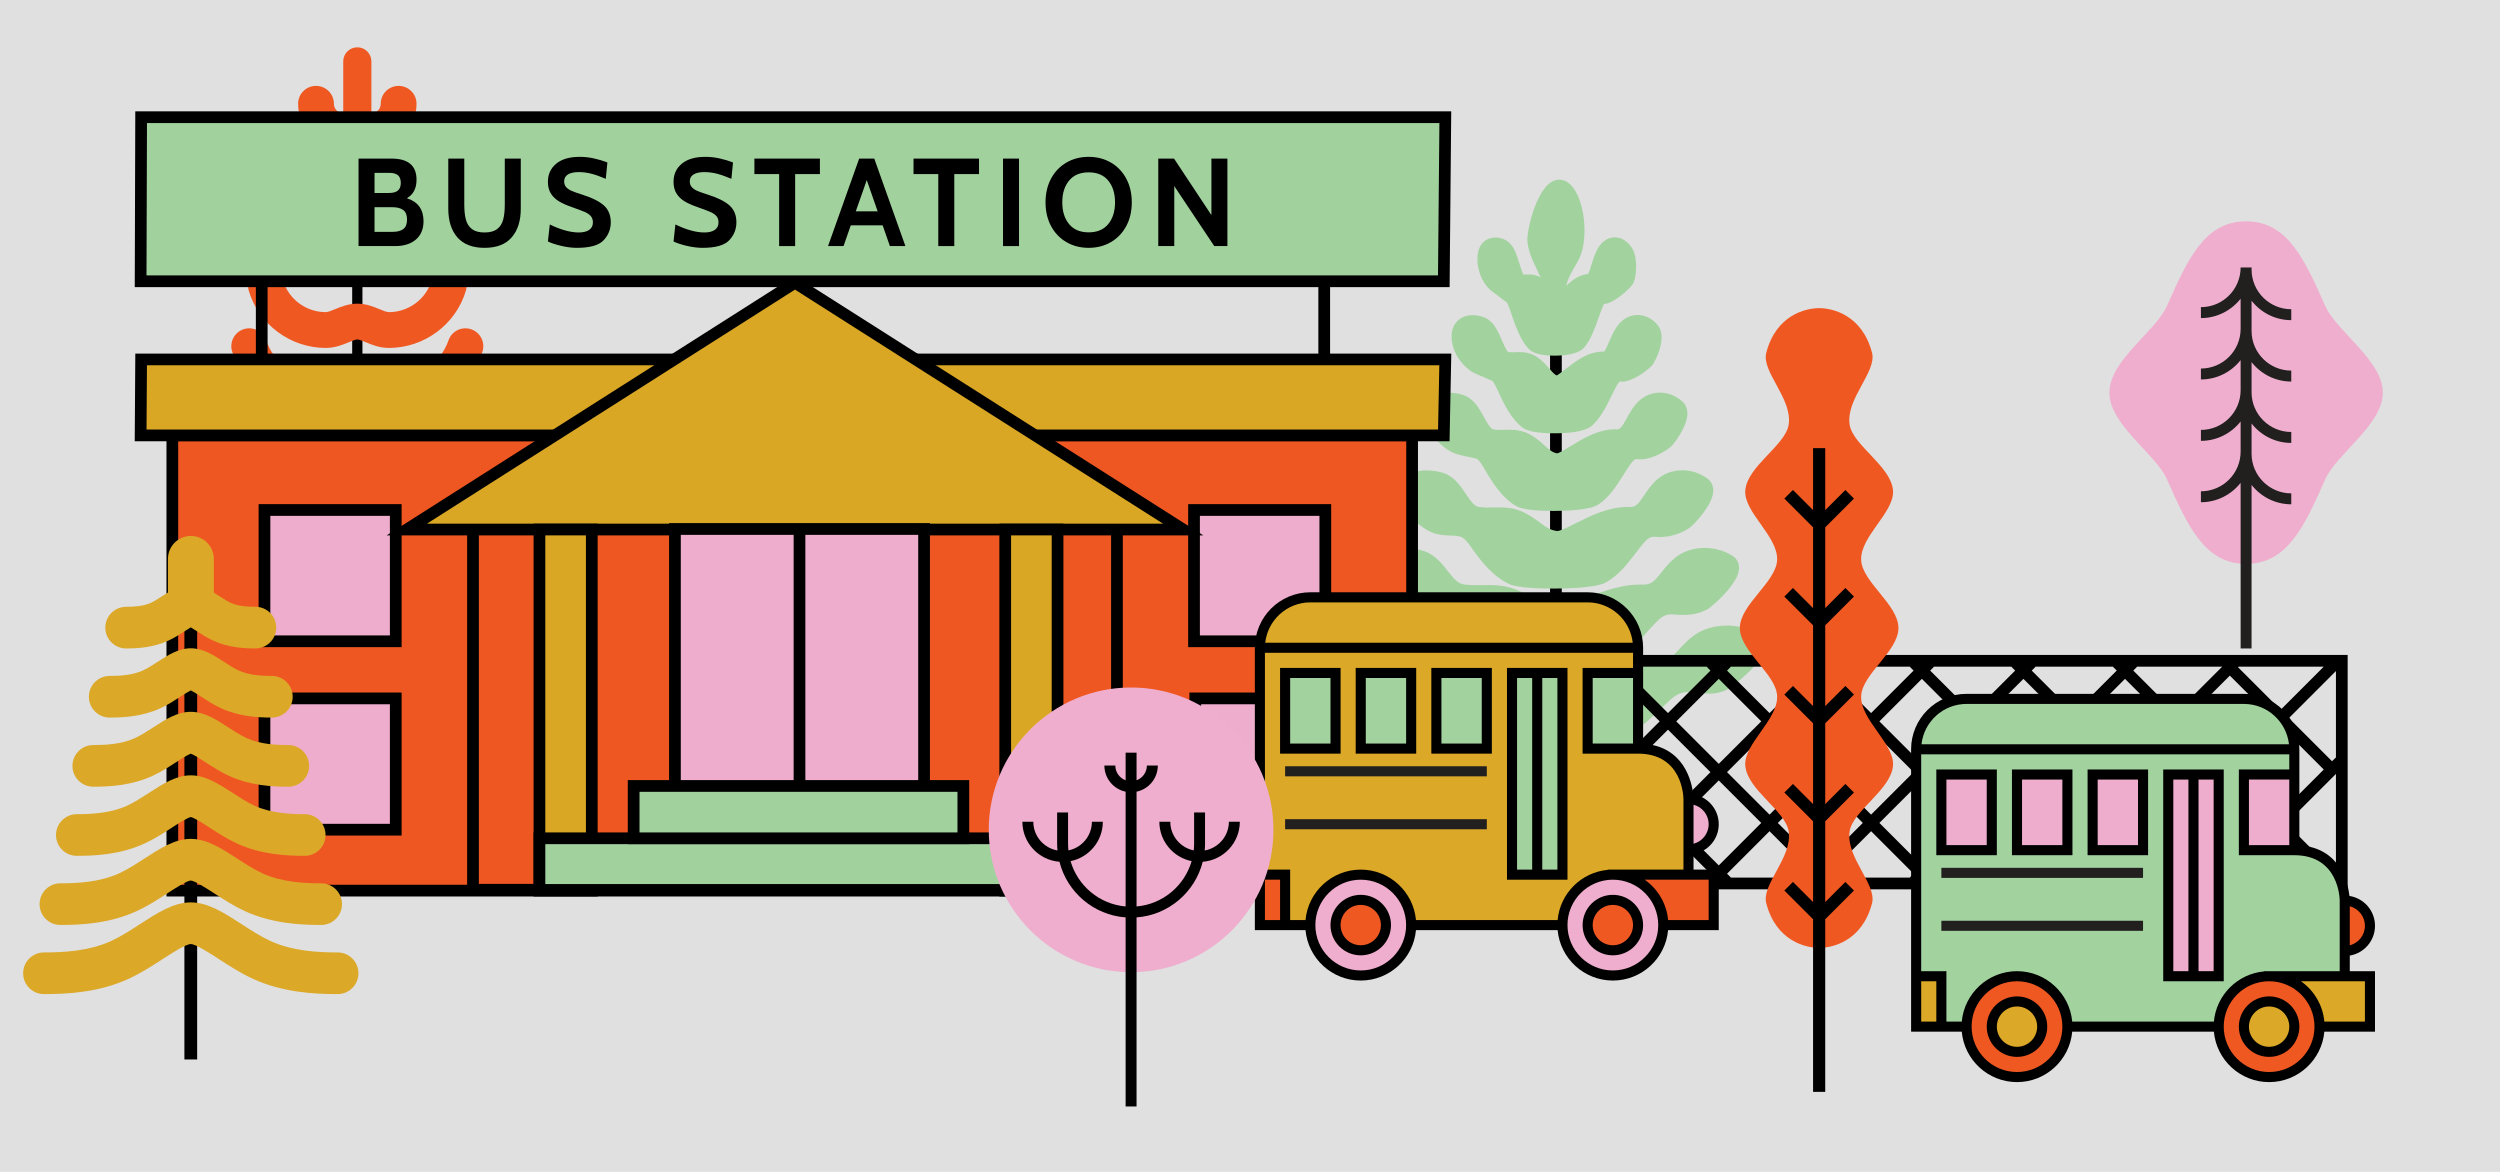 <?xml version="1.0" encoding="UTF-8"?>
<svg width="320px" height="150px" viewBox="0 0 320 150" version="1.1" xmlns="http://www.w3.org/2000/svg" xmlns:xlink="http://www.w3.org/1999/xlink">
    <!-- Generator: sketchtool 50.2 (55047) - http://www.bohemiancoding.com/sketch -->
    <title>4F6B237D-D6D1-4BE6-9B79-981A6EAA6B0A</title>
    <desc>Created with sketchtool.</desc>
    <defs></defs>
    <g id="discover" stroke="none" stroke-width="1" fill="none" fill-rule="evenodd">
        <g id="discover_mobile" transform="translate(0, -37)">
            <g id="busstation" transform="translate(0, 37)">
                <polygon id="Fill-1" fill="#E0E0E0" points="0 150 320 150 320 0 0 0"></polygon>
                <polygon id="Fill-2" fill="#000000" points="198.408 104.227 199.907 104.227 199.907 37.459 198.408 37.459"></polygon>
                <path d="M224.997,81.04 C223.856,80.415 222.453,80.071 221.046,80.071 C219.475,80.071 217.995,80.505 216.881,81.294 C216.047,81.885 215.447,82.547 214.919,83.131 C213.994,84.152 213.435,84.769 212.034,84.769 C212.034,84.769 211.714,84.764 211.61,84.764 C208.341,84.764 205.283,85.905 202.826,86.822 C201.408,87.351 200.07,87.851 199.341,87.851 C199.304,87.851 199.268,87.849 199.234,87.846 C197.803,87.707 197.03,87.281 195.962,86.691 C195.267,86.308 194.479,85.873 193.414,85.475 C191.879,84.9 190.481,84.821 189.199,84.821 C188.884,84.821 188.568,84.826 188.251,84.832 C187.946,84.836 187.64,84.842 187.331,84.842 C186.64,84.842 186.106,84.814 185.601,84.752 C184.561,84.626 183.934,83.984 182.998,82.947 C182.162,82.021 181.215,80.972 179.709,80.484 C178.981,80.248 177.756,80.09 176.661,80.09 C172.894,80.09 172.417,81.925 172.387,82.713 C172.28,85.457 176.622,88.384 178.501,88.776 C178.808,88.84 179.12,88.871 179.459,88.871 C180.043,88.871 180.579,88.779 181.098,88.689 C181.531,88.615 181.94,88.544 182.308,88.544 C182.463,88.544 182.601,88.557 182.729,88.582 C183.593,88.751 184.278,89.414 185.021,90.197 C186.574,91.835 188.706,93.829 191.421,94.717 C192.835,95.179 197.317,95.214 198.657,95.214 C200.296,95.214 205.771,95.163 207.422,94.492 C209.54,93.632 211.014,92.217 212.438,90.849 C212.882,90.422 213.33,89.992 213.803,89.574 C214.633,88.841 215.254,88.582 216.175,88.582 C216.306,88.582 216.44,88.587 216.581,88.598 C216.878,88.619 217.156,88.653 217.424,88.685 C217.866,88.737 218.323,88.791 218.796,88.791 C219.63,88.791 220.359,88.622 221.091,88.26 C221.391,88.112 225.884,84.905 225.931,82.655 C225.945,81.972 225.596,81.368 224.997,81.04" id="Fill-3" fill="#A2D39F"></path>
                <path d="M181.094,78.543 C181.47,78.633 181.871,78.677 182.323,78.677 C182.669,78.677 183.017,78.651 183.364,78.623 C183.645,78.601 183.925,78.577 184.205,78.577 C184.447,78.577 184.642,78.596 184.818,78.636 C185.494,78.788 186.092,79.459 186.697,80.191 C188.057,81.843 189.927,83.855 192.331,84.759 C193.571,85.226 197.215,85.276 198.724,85.276 C200.569,85.276 205.016,85.203 206.461,84.527 C208.336,83.65 209.626,82.225 210.874,80.846 C211.259,80.421 211.647,79.991 212.057,79.574 C212.827,78.792 213.315,78.644 213.944,78.644 C214.048,78.644 214.157,78.648 214.27,78.658 C214.737,78.697 215.098,78.714 215.444,78.714 C216.687,78.714 217.702,78.466 218.639,77.933 C219.09,77.675 222.555,74.762 222.601,72.741 C222.615,72.072 222.308,71.488 221.755,71.141 C220.724,70.49 219.452,70.132 218.176,70.132 C216.745,70.132 215.402,70.585 214.392,71.407 C213.657,72.006 213.133,72.671 212.672,73.259 C211.815,74.349 211.392,74.83 210.345,74.83 C210.345,74.83 210.071,74.825 209.978,74.825 C207.075,74.825 204.389,75.979 202.23,76.906 C201.082,77.399 199.895,77.909 199.264,77.909 L199.259,77.909 C198.079,77.777 197.429,77.364 196.529,76.793 C195.918,76.404 195.226,75.965 194.283,75.559 C192.899,74.962 191.596,74.882 190.504,74.882 C190.229,74.882 189.952,74.887 189.675,74.893 C189.412,74.898 189.148,74.903 188.881,74.903 C188.296,74.903 187.846,74.876 187.422,74.817 C186.612,74.703 186.086,74.081 185.297,73.075 C184.561,72.136 183.726,71.072 182.363,70.564 C181.701,70.316 180.596,70.151 179.613,70.151 C176.093,70.151 175.752,72.164 175.732,72.781 C175.641,75.498 179.458,78.15 181.094,78.543" id="Fill-5" fill="#A2D39F"></path>
                <path d="M183.703,68.306 C184.376,68.496 185.039,68.523 185.624,68.547 C186.098,68.567 186.545,68.585 186.922,68.685 C187.414,68.816 187.921,69.493 188.397,70.173 C189.561,71.838 191.165,73.867 193.256,74.793 C194.324,75.266 197.199,75.337 198.818,75.337 C200.796,75.337 204.3,75.235 205.543,74.551 C207.172,73.654 208.275,72.217 209.342,70.828 C209.668,70.404 209.997,69.975 210.345,69.559 C211.005,68.768 211.367,68.704 211.74,68.704 C211.817,68.704 211.898,68.709 211.982,68.717 C212.148,68.734 212.32,68.742 212.496,68.742 C213.758,68.742 215.153,68.312 216.227,67.591 C216.736,67.25 219.258,64.657 219.301,62.845 C219.316,62.189 219.052,61.626 218.555,61.257 C217.631,60.571 216.487,60.193 215.333,60.193 C214.037,60.193 212.826,60.671 211.923,61.537 C211.291,62.142 210.845,62.811 210.451,63.4 C209.699,64.527 209.396,64.891 208.684,64.891 C208.684,64.891 208.455,64.887 208.373,64.887 C205.828,64.887 203.51,66.059 201.646,67.001 C200.791,67.434 199.725,67.973 199.318,67.973 C198.398,67.852 197.896,67.477 197.137,66.909 C196.61,66.515 196.015,66.07 195.195,65.654 C193.961,65.028 192.807,64.944 191.84,64.944 C191.602,64.944 191.365,64.949 191.127,64.954 C190.906,64.959 190.684,64.964 190.462,64.964 C189.984,64.964 189.62,64.939 189.279,64.883 C188.711,64.789 188.275,64.19 187.627,63.216 C186.992,62.264 186.273,61.184 185.06,60.652 C184.462,60.389 183.469,60.212 182.591,60.212 C180.075,60.212 179.141,61.574 179.104,62.848 C179.026,65.57 182.293,67.907 183.703,68.306" id="Fill-7" fill="#A2D39F"></path>
                <path d="M186.277,58.061 C186.799,58.241 187.326,58.348 187.836,58.453 C188.253,58.537 188.647,58.618 188.99,58.729 C189.333,58.839 189.856,59.751 190.081,60.141 C191.045,61.816 192.377,63.862 194.141,64.812 C195.043,65.297 197.223,65.399 198.894,65.399 C200.564,65.399 203.53,65.29 204.626,64.555 C205.997,63.637 206.91,62.192 207.793,60.795 C208.06,60.371 208.331,59.942 208.617,59.526 C209.138,58.767 209.358,58.767 209.518,58.767 C209.567,58.767 209.617,58.77 209.669,58.776 C209.776,58.79 209.889,58.796 210.007,58.796 C211.245,58.796 212.86,58.007 213.815,57.228 C214.324,56.813 215.949,54.587 215.989,52.992 C216.009,52.168 215.653,51.669 215.35,51.396 C214.536,50.661 213.514,50.255 212.473,50.255 C211.301,50.255 210.22,50.765 209.427,51.689 C208.905,52.298 208.539,52.966 208.214,53.556 C207.621,54.638 207.39,54.953 206.97,54.953 C206.97,54.953 206.823,54.949 206.751,54.949 C204.548,54.949 202.594,56.149 201.026,57.115 C200.433,57.479 199.629,57.975 199.319,58.032 C198.725,57.924 198.381,57.631 197.741,57.048 C197.301,56.648 196.803,56.196 196.11,55.768 C195.021,55.096 194.006,55.006 193.157,55.006 C192.958,55.006 192.759,55.011 192.559,55.017 C192.381,55.021 192.203,55.026 192.023,55.026 C191.659,55.026 191.384,55.004 191.131,54.953 C190.762,54.878 190.304,54.043 189.937,53.372 C189.41,52.409 188.812,51.318 187.76,50.757 C187.213,50.464 186.345,50.274 185.551,50.274 C183.711,50.274 182.497,51.312 182.46,52.917 C182.4,55.448 184.875,57.58 186.277,58.061" id="Fill-9" fill="#A2D39F"></path>
                <path d="M188.814,47.799 L189.213,47.975 C189.806,48.236 190.471,48.528 190.989,48.739 C191.225,48.903 191.627,49.797 191.761,50.091 C192.565,51.876 193.578,53.831 194.99,54.802 C195.625,55.239 196.963,55.461 198.962,55.461 C200.637,55.461 202.823,55.299 203.726,54.527 C204.823,53.59 205.541,52.142 206.233,50.742 C206.444,50.317 206.656,49.887 206.88,49.47 C207.161,48.951 207.314,48.83 207.333,48.83 C207.333,48.83 207.334,48.831 207.334,48.832 C207.427,48.846 207.525,48.854 207.63,48.854 C208.915,48.854 210.756,47.515 211.413,46.832 C211.883,46.341 213.514,43.136 212.153,41.567 C211.452,40.76 210.548,40.317 209.606,40.317 C208.546,40.317 207.593,40.868 206.919,41.869 C206.512,42.476 206.226,43.14 205.974,43.727 C205.785,44.168 205.466,44.906 205.315,45.015 C205.25,45.011 205.185,45.01 205.12,45.01 C203.237,45.01 201.581,46.31 200.371,47.259 C200.007,47.544 199.53,47.92 199.268,48.062 C199.001,47.954 198.775,47.713 198.351,47.22 C198.001,46.814 197.605,46.354 197.042,45.912 C196.091,45.163 195.167,45.067 194.464,45.067 C194.304,45.067 194.143,45.072 193.98,45.078 C193.846,45.082 193.712,45.088 193.577,45.088 C193.334,45.088 193.155,45.07 193.048,45.049 C192.819,44.899 192.454,44.049 192.237,43.543 C191.8,42.528 191.351,41.481 190.483,40.889 C189.99,40.553 189.214,40.336 188.505,40.336 C186.921,40.336 185.835,41.4 185.806,42.985 C185.763,45.351 187.576,47.256 188.814,47.799" id="Fill-11" fill="#A2D39F"></path>
                <path d="M191.254,37.498 C191.416,37.597 191.684,37.809 191.919,37.998 C192.234,38.248 192.561,38.507 192.873,38.697 C193.05,38.947 193.314,39.752 193.402,40.025 C194.224,42.542 194.929,43.953 195.756,44.739 C196.305,45.258 197.391,45.523 198.985,45.523 C200.313,45.523 202.052,45.336 202.807,44.444 C203.607,43.501 204.1,42.126 204.621,40.669 C204.775,40.242 204.929,39.812 205.093,39.392 C205.182,39.163 205.253,39.013 205.305,38.913 C206.581,38.856 208.548,37.005 208.979,36.386 C209.499,35.639 209.67,32.983 208.918,31.785 C208.348,30.878 207.558,30.378 206.693,30.378 C206.243,30.378 205.118,30.544 204.369,32.083 C204.08,32.678 203.876,33.334 203.695,33.913 C203.581,34.281 203.419,34.8 203.285,35.077 C202.192,35.139 201.259,35.836 200.486,36.583 C200.775,35.08 201.88,33.94 202.374,32.526 C203.521,29.244 202.405,23 199.574,23 C196.793,23 195.36,29.698 195.507,30.939 C195.723,32.763 196.589,34.094 197.191,35.495 C196.641,35.184 196.119,35.129 195.73,35.129 C195.603,35.129 195.476,35.135 195.349,35.141 C195.262,35.145 195.174,35.15 195.086,35.15 C195.054,35.15 195.025,35.148 194.999,35.147 C194.832,34.852 194.617,34.163 194.483,33.727 C194.156,32.678 193.849,31.688 193.197,31.075 C192.76,30.663 192.06,30.398 191.414,30.398 C190.367,30.398 189.136,31.093 189.109,33.053 C189.081,35.199 190.201,36.861 191.254,37.498" id="Fill-13" fill="#A2D39F"></path>
                <polygon id="Fill-15" fill="#000000" points="46.391 79 45.079 79 45.081 14.045 46.393 14.045"></polygon>
                <path d="M43.974,19.099 C44.508,19.099 44.954,18.981 45.314,18.854 C45.451,18.887 45.59,18.909 45.736,18.909 C45.882,18.909 46.022,18.887 46.158,18.854 C46.518,18.981 46.965,19.099 47.499,19.099 C50.705,19.099 53.315,16.49 53.315,13.284 C53.315,12.018 52.289,10.993 51.024,10.993 C49.759,10.993 48.733,12.018 48.733,13.284 C48.733,13.924 48.242,14.453 47.617,14.512 C47.593,14.502 47.565,14.491 47.538,14.48 L47.538,7.858 C47.538,6.863 46.731,6.056 45.736,6.056 C44.741,6.056 43.934,6.863 43.934,7.858 L43.934,14.48 C43.907,14.491 43.88,14.502 43.856,14.512 C43.23,14.453 42.74,13.924 42.74,13.284 C42.74,12.018 41.714,10.993 40.449,10.993 C39.183,10.993 38.158,12.018 38.158,13.284 C38.158,16.49 40.767,19.099 43.974,19.099" id="Fill-17" fill="#F05822"></path>
                <path d="M43.211,27.578 C44.135,27.578 44.863,27.276 45.395,27.056 C45.503,27.011 45.64,26.954 45.736,26.92 C45.832,26.954 45.969,27.012 46.078,27.056 C46.609,27.276 47.337,27.578 48.261,27.578 C51.869,27.578 54.951,24.9 55.431,21.348 C55.6,20.095 54.721,18.941 53.467,18.772 C52.212,18.602 51.06,19.481 50.89,20.735 C50.717,22.015 49.602,22.982 48.29,22.996 C48.198,22.975 47.987,22.888 47.831,22.823 C47.317,22.611 46.613,22.319 45.736,22.319 C44.858,22.319 44.155,22.611 43.642,22.823 C43.485,22.888 43.274,22.975 43.183,22.996 C41.87,22.982 40.754,22.015 40.582,20.735 C40.413,19.482 39.26,18.602 38.005,18.772 C36.752,18.941 35.872,20.094 36.042,21.348 C36.521,24.9 39.603,27.578 43.211,27.578" id="Fill-19" fill="#F05822"></path>
                <path d="M42.449,36.056 C43.514,36.056 44.388,35.694 45.027,35.43 C45.264,35.331 45.621,35.183 45.729,35.174 C45.851,35.183 46.209,35.331 46.446,35.43 C47.084,35.694 47.958,36.056 49.023,36.056 C53.063,36.056 56.641,33.218 57.531,29.308 C57.812,28.075 57.04,26.847 55.806,26.566 C54.573,26.286 53.345,27.057 53.064,28.291 C52.644,30.136 50.945,31.474 49.023,31.474 C48.87,31.474 48.498,31.321 48.199,31.197 C47.549,30.928 46.741,30.593 45.736,30.593 C44.732,30.593 43.923,30.928 43.274,31.197 C42.975,31.321 42.603,31.474 42.449,31.474 C40.528,31.474 38.828,30.136 38.408,28.291 C38.128,27.057 36.9,26.285 35.666,26.566 C34.433,26.847 33.66,28.075 33.941,29.308 C34.831,33.218 38.409,36.056 42.449,36.056" id="Fill-21" fill="#F05822"></path>
                <path d="M41.687,44.535 C42.893,44.535 43.873,44.129 44.66,43.804 C45.061,43.637 45.516,43.449 45.736,43.449 C45.957,43.449 46.412,43.637 46.813,43.804 C47.6,44.129 48.58,44.535 49.786,44.535 C54.31,44.535 58.358,41.521 59.632,37.206 C59.99,35.993 59.297,34.719 58.083,34.361 C56.87,34.003 55.596,34.696 55.238,35.91 C54.535,38.29 52.293,39.953 49.786,39.953 C49.491,39.953 49.042,39.767 48.566,39.571 C47.81,39.257 46.869,38.868 45.736,38.868 C44.604,38.868 43.663,39.257 42.906,39.571 C42.431,39.767 41.982,39.953 41.687,39.953 C39.18,39.953 36.938,38.29 36.235,35.91 C35.877,34.696 34.603,34.002 33.39,34.361 C32.176,34.719 31.483,35.993 31.841,37.206 C33.115,41.521 37.164,44.535 41.687,44.535" id="Fill-23" fill="#F05822"></path>
                <path d="M40.924,53.014 C42.272,53.014 43.392,52.55 44.292,52.177 C44.856,51.944 45.388,51.723 45.736,51.723 C46.084,51.723 46.617,51.944 47.181,52.177 C48.081,52.55 49.2,53.014 50.548,53.014 C55.592,53.014 60.089,49.82 61.736,45.066 C62.15,43.871 61.517,42.566 60.321,42.152 C59.126,41.737 57.821,42.37 57.407,43.566 C56.398,46.477 53.642,48.432 50.548,48.432 C50.112,48.432 49.566,48.206 48.934,47.945 C48.07,47.587 46.995,47.141 45.736,47.141 C44.477,47.141 43.402,47.587 42.538,47.945 C41.906,48.206 41.361,48.432 40.924,48.432 C37.831,48.432 35.074,46.476 34.065,43.566 C33.651,42.37 32.346,41.737 31.151,42.152 C29.955,42.566 29.322,43.871 29.736,45.067 C31.384,49.82 35.88,53.014 40.924,53.014" id="Fill-25" fill="#F05822"></path>
                <path d="M62.536,49.938 C61.356,49.481 60.029,50.068 59.573,51.248 C58.262,54.636 54.941,56.911 51.311,56.911 C50.733,56.911 50.07,56.636 49.303,56.319 C48.281,55.895 47.123,55.416 45.737,55.416 C44.35,55.416 43.192,55.895 42.171,56.319 C41.403,56.636 40.74,56.911 40.162,56.911 C36.532,56.911 33.212,54.636 31.901,51.248 C31.444,50.068 30.118,49.481 28.938,49.938 C27.758,50.395 27.172,51.721 27.628,52.901 C29.617,58.041 34.654,61.492 40.162,61.492 C41.652,61.492 42.912,60.971 43.925,60.551 C44.612,60.267 45.261,59.998 45.737,59.998 C46.212,59.998 46.862,60.267 47.549,60.551 C48.562,60.971 49.822,61.492 51.311,61.492 C56.819,61.492 61.856,58.041 63.845,52.901 C64.302,51.721 63.716,50.395 62.536,49.938" id="Fill-27" fill="#F05822"></path>
                <path d="M305,50.256 C305,54.369 299.086,58.084 297.643,61.327 C294.998,67.266 292.839,72.18 287.5,72.18 C282.161,72.18 280.002,67.266 277.357,61.327 C275.914,58.084 270,54.369 270,50.256 C270,46.143 275.914,42.428 277.357,39.184 C280.002,33.245 282.161,28.332 287.5,28.332 C292.839,28.332 294.998,33.245 297.643,39.184 C299.086,42.428 305,46.143 305,50.256" id="Fill-29" fill="#EFAECE"></path>
                <path d="M288.2,38.495 C289.388,40.003 291.218,40.981 293.282,40.981 L293.282,39.581 C290.479,39.581 288.2,37.302 288.2,34.499 L288.2,34.234 L286.8,34.234 C286.8,37.037 284.52,39.316 281.718,39.316 L281.718,40.716 C283.78,40.716 285.611,39.74 286.8,38.234 L286.8,42.091 C286.8,44.893 284.52,47.173 281.718,47.173 L281.718,48.573 C283.78,48.573 285.611,47.597 286.8,46.091 L286.8,49.948 C286.8,52.75 284.52,55.029 281.718,55.029 L281.718,56.43 C283.78,56.43 285.611,55.453 286.8,53.948 L286.8,57.804 C286.8,60.606 284.52,62.886 281.718,62.886 L281.718,64.287 C283.78,64.287 285.611,63.31 286.8,61.804 L286.8,83 L288.2,83 L288.2,62.065 C289.388,63.573 291.218,64.551 293.282,64.551 L293.282,63.151 C290.479,63.151 288.2,60.871 288.2,58.069 L288.2,57.804 L288.2,54.208 C289.388,55.716 291.218,56.695 293.282,56.695 L293.282,55.294 C290.479,55.294 288.2,53.015 288.2,50.213 L288.2,49.948 L288.2,46.351 C289.388,47.859 291.218,48.838 293.282,48.838 L293.282,47.438 C290.479,47.438 288.2,45.158 288.2,42.356 L288.2,42.091 L288.2,38.495 Z" id="Fill-31" fill="#221F1F"></path>
                <polygon id="Fill-33" fill="#EF5722" points="22.058 114 180.749 114 180.749 55.721 22.058 55.721"></polygon>
                <polygon id="Stroke-35" stroke="#000000" stroke-width="1.5" points="22.058 114 180.749 114 180.749 55.721 22.058 55.721"></polygon>
                <polygon id="Fill-36" fill="#DAA725" points="185 46.008 18.065 46.008 18 55.728 184.807 55.728"></polygon>
                <polygon id="Stroke-37" stroke="#000000" stroke-width="1.5" points="185 46.008 18.065 46.008 18 55.728 184.807 55.728"></polygon>
                <polygon id="Fill-38" fill="#A1D29D" points="185 15 18.065 15 18 36 184.807 36"></polygon>
                <polygon id="Stroke-39" stroke="#000000" stroke-width="1.5" points="185 15 18.065 15 18 36 184.807 36"></polygon>
                <polygon id="Fill-40" fill="#EEADCD" points="33.852 82.084 50.657 82.084 50.657 65.279 33.852 65.279"></polygon>
                <polygon id="Stroke-41" stroke="#000000" stroke-width="1.5" points="33.852 82.084 50.657 82.084 50.657 65.279 33.852 65.279"></polygon>
                <polygon id="Fill-42" fill="#EEADCD" points="33.852 106.2 50.657 106.2 50.657 89.395 33.852 89.395"></polygon>
                <polygon id="Stroke-43" stroke="#000000" stroke-width="1.5" points="33.852 106.2 50.657 106.2 50.657 89.395 33.852 89.395"></polygon>
                <polygon id="Fill-44" fill="#EEADCD" points="152.994 106.2 169.798 106.2 169.798 89.395 152.994 89.395"></polygon>
                <polygon id="Stroke-45" stroke="#000000" stroke-width="1.5" points="152.994 106.2 169.798 106.2 169.798 89.395 152.994 89.395"></polygon>
                <polygon id="Fill-46" fill="#EEADCD" points="152.835 82.084 169.64 82.084 169.64 65.279 152.835 65.279"></polygon>
                <polygon id="Stroke-47" stroke="#000000" stroke-width="1.5" points="152.835 82.084 169.64 82.084 169.64 65.279 152.835 65.279"></polygon>
                <polygon id="Fill-48" fill="#EF5722" points="60.544 113.887 142.97 113.887 142.97 66.439 60.544 66.439"></polygon>
                <polygon id="Stroke-49" stroke="#000000" stroke-width="1.5" points="60.544 113.887 142.97 113.887 142.97 66.439 60.544 66.439"></polygon>
                <polygon id="Fill-50" fill="#DAA725" points="52.07 67.779 151.444 67.779 101.757 36.183"></polygon>
                <polygon id="Stroke-51" stroke="#000000" stroke-width="1.5" points="52.07 67.779 151.444 67.779 101.757 36.183"></polygon>
                <polygon id="Fill-52" fill="#EEADCD" points="86.392 101 118.281 101 118.281 67.712 86.392 67.712"></polygon>
                <polygon id="Stroke-53" stroke="#000000" stroke-width="1.5" points="86.392 101 118.281 101 118.281 67.712 86.392 67.712"></polygon>
                <path d="M298.97,96.97 L298.5,97.44 L292.978,91.917 L299,85.894 L299,97 L298.97,96.97 Z M292.644,105.417 L299,99.061 L299,111.773 L292.644,105.417 Z M286.144,111.917 L291.583,106.478 L297.44,112.334 L286.5,112.334 L286.531,112.303 L286.144,111.917 Z M273.061,111.834 L278.5,106.394 L284.44,112.334 L273.5,112.334 L273.531,112.303 L273.061,111.834 Z M260.061,111.834 L265.5,106.394 L270.94,111.834 L270.47,112.303 L270.5,112.334 L260.5,112.334 L260.531,112.303 L260.061,111.834 Z M247.061,111.834 L252.5,106.394 L257.94,111.834 L257.47,112.303 L257.5,112.334 L247.5,112.334 L247.531,112.303 L247.061,111.834 Z M234.061,111.834 L239.5,106.394 L244.94,111.834 L244.47,112.303 L244.5,112.334 L234.5,112.334 L234.531,112.303 L234.061,111.834 Z M221.061,111.834 L226.5,106.394 L231.94,111.834 L231.47,112.303 L231.5,112.334 L221.5,112.334 L221.531,112.303 L221.061,111.834 Z M208.061,111.834 L213.5,106.394 L218.94,111.834 L218.47,112.303 L218.5,112.334 L208.5,112.334 L208.531,112.303 L208.061,111.834 Z M200.5,106.394 L205.94,111.834 L205.47,112.303 L205.5,112.334 L194.561,112.334 L200.5,106.394 Z M187.417,106.478 L192.857,111.917 L192.47,112.303 L192.5,112.334 L181.561,112.334 L187.417,106.478 Z M180,99.061 L186.357,105.417 L180,111.773 L180,99.061 Z M180.5,98.5 L180,99 L180,98 L180.5,98.5 Z M185.523,91.417 L180,96.94 L180,85.894 L185.523,91.417 Z M186.583,90.357 L181.561,85.334 L191.607,85.334 L186.583,90.357 Z M199.44,92.334 L194,97.773 L187.644,91.417 L193.031,86.031 L192.333,85.334 L192.5,85.334 L192.47,85.364 L199.44,92.334 Z M205.94,85.834 L200.5,91.273 L194.561,85.334 L205.5,85.334 L205.47,85.364 L205.94,85.834 Z M218.94,85.834 L213.5,91.273 L208.061,85.834 L208.531,85.364 L208.5,85.334 L218.5,85.334 L218.47,85.364 L218.94,85.834 Z M231.94,85.834 L226.5,91.273 L221.061,85.834 L221.531,85.364 L221.5,85.334 L231.5,85.334 L231.47,85.364 L231.94,85.834 Z M244.94,85.834 L239.5,91.273 L234.061,85.834 L234.531,85.364 L234.5,85.334 L244.5,85.334 L244.47,85.364 L244.94,85.834 Z M257.94,85.834 L252.5,91.273 L247.061,85.834 L247.531,85.364 L247.5,85.334 L257.5,85.334 L257.47,85.364 L257.94,85.834 Z M270.94,85.834 L265.5,91.273 L260.061,85.834 L260.531,85.364 L260.5,85.334 L270.5,85.334 L270.47,85.364 L270.94,85.834 Z M278.5,91.273 L273.061,85.834 L273.531,85.364 L273.5,85.334 L284.44,85.334 L278.5,91.273 Z M286.478,85.417 L286.531,85.364 L286.5,85.334 L297.44,85.334 L291.917,90.857 L286.478,85.417 Z M285,97.773 L279.561,92.334 L285.417,86.478 L290.857,91.917 L285,97.773 Z M286.061,98.834 L291.917,92.978 L297.44,98.5 L291.583,104.357 L286.061,98.834 Z M273.061,98.834 L278.5,93.394 L283.94,98.834 L278.5,104.273 L273.061,98.834 Z M272,99.894 L277.44,105.334 L272,110.773 L266.561,105.334 L272,99.894 Z M266.561,92.334 L272,86.894 L277.44,92.334 L272,97.773 L266.561,92.334 Z M260.061,98.834 L265.5,93.394 L270.94,98.834 L265.5,104.273 L260.061,98.834 Z M259,99.894 L264.44,105.334 L259,110.773 L253.561,105.334 L259,99.894 Z M253.561,92.334 L259,86.894 L264.44,92.334 L259,97.773 L253.561,92.334 Z M247.061,98.834 L252.5,93.394 L257.94,98.834 L252.5,104.273 L247.061,98.834 Z M246,99.894 L251.44,105.334 L246,110.773 L240.561,105.334 L246,99.894 Z M240.561,92.334 L246,86.894 L251.44,92.334 L246,97.773 L240.561,92.334 Z M234.061,98.834 L239.5,93.394 L244.94,98.834 L239.5,104.273 L234.061,98.834 Z M233,99.894 L238.44,105.334 L233,110.773 L227.561,105.334 L233,99.894 Z M227.561,92.334 L233,86.894 L238.44,92.334 L233,97.773 L227.561,92.334 Z M221.061,98.834 L226.5,93.394 L231.94,98.834 L226.5,104.273 L221.061,98.834 Z M220,99.894 L225.44,105.334 L220,110.773 L214.561,105.334 L220,99.894 Z M214.561,92.334 L220,86.894 L225.44,92.334 L220,97.773 L214.561,92.334 Z M208.061,98.834 L213.5,93.394 L218.94,98.834 L213.5,104.273 L208.061,98.834 Z M207,99.894 L212.44,105.334 L207,110.773 L201.561,105.334 L207,99.894 Z M201.561,92.334 L207,86.894 L212.44,92.334 L207,97.773 L201.561,92.334 Z M195.061,98.834 L200.5,93.394 L205.94,98.834 L200.5,104.273 L195.061,98.834 Z M187.417,104.357 L181.061,98 L186.583,92.478 L192.94,98.834 L187.417,104.357 Z M193.917,110.857 L188.478,105.417 L194,99.894 L199.44,105.334 L193.917,110.857 Z M279.561,105.334 L285,99.894 L290.523,105.417 L285.083,110.857 L279.561,105.334 Z M299,83.834 L180,83.834 L178.5,83.834 L178.5,85.334 L178.5,112.334 L178.5,113.834 L180,113.834 L299,113.834 L300.5,113.834 L300.5,112.334 L300.5,85.334 L300.5,83.834 L299,83.834 Z" id="Fill-54" fill="#000000"></path>
                <path d="M102.336,67.712 L102.336,101" id="Fill-55" fill="#A1D29D"></path>
                <path d="M102.336,67.712 L102.336,101" id="Stroke-56" stroke="#000000" stroke-width="1.5"></path>
                <polygon id="Fill-58" fill="#DAA725" points="69.049 114 75.748 114 75.748 67.779 69.049 67.779"></polygon>
                <polygon id="Stroke-59" stroke="#000000" stroke-width="1.5" points="69.049 114 75.748 114 75.748 67.779 69.049 67.779"></polygon>
                <polygon id="Fill-60" fill="#DAA725" points="128.668 114 135.367 114 135.367 67.779 128.668 67.779"></polygon>
                <polygon id="Stroke-61" stroke="#000000" stroke-width="1.5" points="128.668 114 135.367 114 135.367 67.779 128.668 67.779"></polygon>
                <polygon id="Fill-62" fill="#A1D29D" points="69.049 113.91 135.702 113.91 135.702 107.301 69.049 107.301"></polygon>
                <polygon id="Stroke-63" stroke="#000000" stroke-width="1.5" points="69.049 113.91 135.702 113.91 135.702 107.301 69.049 107.301"></polygon>
                <polygon id="Fill-64" fill="#A1D29D" points="81.107 107.302 123.309 107.302 123.309 100.603 81.107 100.603"></polygon>
                <polygon id="Stroke-65" stroke="#000000" stroke-width="1.5" points="81.107 107.302 123.309 107.302 123.309 100.603 81.107 100.603"></polygon>
                <path d="M293.673,108.821 L293.673,95.912 C293.673,92.348 290.783,89.458 287.219,89.458 L251.721,89.458 C248.156,89.458 245.267,92.348 245.267,95.912 L245.267,124.956 L248.494,124.956 L248.494,131.411 L251.721,131.411 C251.721,127.846 254.61,124.956 258.175,124.956 C261.739,124.956 264.629,127.846 264.629,131.411 L283.992,131.411 C283.992,127.846 286.882,124.956 290.446,124.956 L300.127,124.956 L300.127,115.275 C300.127,115.275 300.127,108.821 293.673,108.821" id="Fill-66" fill="#A2D39F"></path>
                <path d="M243,80.386 C243,83.388 238.339,86.27 238.229,89.097 C238.113,92.147 242.536,95.23 242.306,98.002 C242.047,101.131 237.132,103.774 236.747,106.447 C236.27,109.765 240.255,113.195 239.62,115.621 C238.345,120.498 234.529,121.33 232.852,121.33 C231.173,121.33 227.357,120.497 226.082,115.62 C225.447,113.194 229.432,109.764 228.955,106.446 C228.57,103.774 223.655,101.131 223.396,98.002 C223.166,95.23 227.59,92.147 227.473,89.098 C227.363,86.271 222.702,83.389 222.702,80.386 C222.702,77.384 227.363,74.502 227.473,71.675 C227.59,68.626 223.166,65.543 223.396,62.771 C223.655,59.641 228.57,56.998 228.955,54.325 C229.433,51.007 225.447,47.577 226.082,45.151 C227.357,40.275 231.173,39.442 232.852,39.442 C234.529,39.442 238.345,40.275 239.62,45.152 C240.255,47.578 236.271,51.008 236.747,54.326 C237.132,56.999 242.047,59.641 242.306,62.77 C242.536,65.542 238.112,68.625 238.229,71.674 C238.339,74.502 243,77.384 243,80.386" id="Fill-67" fill="#F05822"></path>
                <polygon id="Fill-68" fill="#000000" points="237.307 76.361 236.206 75.26 233.629 77.837 233.629 67.496 237.307 63.818 236.206 62.717 233.629 65.294 233.629 57.361 232.073 57.361 232.073 65.294 229.496 62.717 228.396 63.818 232.073 67.496 232.073 77.837 229.496 75.26 228.396 76.361 232.073 80.038 232.073 90.379 229.496 87.802 228.396 88.903 232.073 92.58 232.073 102.922 229.496 100.345 228.396 101.445 232.073 105.123 232.073 115.464 229.496 112.887 228.396 113.988 232.073 117.666 232.073 139.757 233.629 139.757 233.629 117.666 237.307 113.988 236.206 112.887 233.629 115.464 233.629 105.123 237.307 101.445 236.206 100.345 233.629 102.922 233.629 92.58 237.307 88.903 236.206 87.802 233.629 90.379 233.629 80.038"></polygon>
                <path d="M264.629,131.411 C264.629,134.975 261.739,137.865 258.175,137.865 C254.61,137.865 251.721,134.975 251.721,131.411 C251.721,127.846 254.61,124.956 258.175,124.956 C261.739,124.956 264.629,127.846 264.629,131.411" id="Fill-69" fill="#F05822"></path>
                <path d="M261.402,131.411 C261.402,133.193 259.957,134.638 258.174,134.638 C256.392,134.638 254.948,133.193 254.948,131.411 C254.948,129.628 256.392,128.183 258.174,128.183 C259.957,128.183 261.402,129.628 261.402,131.411" id="Fill-70" fill="#DBA827"></path>
                <path d="M258.175,128.829 C256.752,128.829 255.594,129.987 255.594,131.411 C255.594,132.834 256.752,133.993 258.175,133.993 C259.599,133.993 260.757,132.834 260.757,131.411 C260.757,129.987 259.599,128.829 258.175,128.829 M258.175,135.283 C256.04,135.283 254.303,133.546 254.303,131.411 C254.303,129.275 256.04,127.538 258.175,127.538 C260.311,127.538 262.048,129.275 262.048,131.411 C262.048,133.546 260.311,135.283 258.175,135.283" id="Fill-71" fill="#000000"></path>
                <path d="M296.9,131.411 C296.9,134.975 294.01,137.865 290.446,137.865 C286.881,137.865 283.992,134.975 283.992,131.411 C283.992,127.846 286.881,124.956 290.446,124.956 C294.01,124.956 296.9,127.846 296.9,131.411" id="Fill-72" fill="#F05822"></path>
                <path d="M293.673,131.411 C293.673,133.193 292.229,134.638 290.446,134.638 C288.664,134.638 287.219,133.193 287.219,131.411 C287.219,129.628 288.664,128.183 290.446,128.183 C292.229,128.183 293.673,129.628 293.673,131.411" id="Fill-73" fill="#DBA827"></path>
                <path d="M290.446,128.829 C289.022,128.829 287.864,129.987 287.864,131.411 C287.864,132.834 289.022,133.993 290.446,133.993 C291.87,133.993 293.028,132.834 293.028,131.411 C293.028,129.987 291.87,128.829 290.446,128.829 M290.446,135.283 C288.31,135.283 286.573,133.546 286.573,131.411 C286.573,129.275 288.31,127.538 290.446,127.538 C292.582,127.538 294.318,129.275 294.318,131.411 C294.318,133.546 292.582,135.283 290.446,135.283" id="Fill-74" fill="#000000"></path>
                <polygon id="Fill-75" fill="#221F1F" points="248.495 112.371 274.311 112.371 274.311 111.08 248.495 111.08"></polygon>
                <polygon id="Fill-76" fill="#221F1F" points="248.495 119.147 274.311 119.147 274.311 117.856 248.495 117.856"></polygon>
                <polygon id="Fill-77" fill="#EEADCD" points="287.219 108.821 293.673 108.821 293.673 99.139 287.219 99.139"></polygon>
                <polygon id="Fill-78" fill="#EEADCD" points="267.856 108.821 274.31 108.821 274.31 99.139 267.856 99.139"></polygon>
                <path d="M268.502,108.175 L273.665,108.175 L273.665,99.784 L268.502,99.784 L268.502,108.175 Z M267.211,109.466 L274.956,109.466 L274.956,98.494 L267.211,98.494 L267.211,109.466 Z" id="Fill-79" fill="#000000"></path>
                <polygon id="Fill-80" fill="#EEADCD" points="258.175 108.821 264.629 108.821 264.629 99.139 258.175 99.139"></polygon>
                <path d="M258.82,108.175 L263.984,108.175 L263.984,99.784 L258.82,99.784 L258.82,108.175 Z M257.529,109.466 L265.274,109.466 L265.274,98.494 L257.529,98.494 L257.529,109.466 Z" id="Fill-81" fill="#000000"></path>
                <polygon id="Fill-82" fill="#EEADCD" points="248.494 108.821 254.948 108.821 254.948 99.139 248.494 99.139"></polygon>
                <path d="M249.14,108.175 L254.303,108.175 L254.303,99.784 L249.14,99.784 L249.14,108.175 Z M247.849,109.466 L255.594,109.466 L255.594,98.494 L247.849,98.494 L247.849,109.466 Z" id="Fill-83" fill="#000000"></path>
                <polygon id="Fill-84" fill="#EEADCD" points="280.765 99.139 277.538 99.139 277.538 124.956 280.765 124.956 283.993 124.956 283.993 99.139"></polygon>
                <path d="M281.41,124.311 L283.347,124.311 L283.347,99.785 L281.41,99.785 L281.41,124.311 Z M278.183,124.311 L280.119,124.311 L280.119,99.785 L278.183,99.785 L278.183,124.311 Z M281.41,98.494 L280.119,98.494 L276.893,98.494 L276.893,125.602 L280.119,125.602 L281.41,125.602 L284.638,125.602 L284.638,98.494 L281.41,98.494 Z" id="Fill-85" fill="#000000"></path>
                <path d="M300.127,121.729 C301.91,121.729 303.355,120.284 303.355,118.502 C303.355,116.72 301.91,115.275 300.127,115.275 L300.127,121.729 Z" id="Fill-86" fill="#F05822"></path>
                <polygon id="Fill-87" fill="#DBA827" points="245.266 131.411 248.494 131.411 248.494 124.956 245.266 124.956"></polygon>
                <path d="M290.446,124.956 C294.01,124.956 296.9,127.846 296.9,131.411 L303.354,131.411 L303.354,124.956 L290.446,124.956 Z" id="Fill-88" fill="#DBA827"></path>
                <path d="M302.709,130.765 L297.516,130.765 C297.322,128.633 296.183,126.77 294.521,125.601 L302.709,125.601 L302.709,130.765 Z M290.446,137.219 C287.243,137.219 284.638,134.613 284.638,131.41 C284.638,128.207 287.243,125.601 290.446,125.601 C293.649,125.601 296.255,128.207 296.255,131.41 C296.255,134.613 293.649,137.219 290.446,137.219 Z M258.175,137.219 C254.973,137.219 252.366,134.613 252.366,131.41 C252.366,128.207 254.973,125.601 258.175,125.601 C261.378,125.601 263.984,128.207 263.984,131.41 C263.984,134.613 261.378,137.219 258.175,137.219 Z M287.864,108.175 L293.028,108.175 L293.028,99.784 L287.864,99.784 L287.864,108.175 Z M245.912,124.31 L245.912,96.557 L293.028,96.557 L293.028,98.494 L286.573,98.494 L286.573,109.466 L293.028,109.466 L293.673,109.466 C299.392,109.466 299.481,115.039 299.482,115.275 L299.482,122.374 L299.482,124.31 L289.801,124.31 L289.801,124.341 C286.4,124.649 283.686,127.365 283.377,130.765 L265.244,130.765 C264.917,127.152 261.872,124.31 258.175,124.31 C254.479,124.31 251.434,127.152 251.106,130.765 L249.14,130.765 L249.14,124.31 L245.912,124.31 Z M245.912,130.765 L247.849,130.765 L247.849,125.601 L245.912,125.601 L245.912,130.765 Z M251.721,90.103 L287.219,90.103 C290.203,90.103 292.667,92.367 292.99,95.266 L245.95,95.266 C246.272,92.367 248.736,90.103 251.721,90.103 Z M300.772,116.002 C301.885,116.289 302.709,117.301 302.709,118.502 C302.709,119.702 301.885,120.714 300.772,121.002 L300.772,116.002 Z M300.772,122.316 C302.602,122.007 304,120.417 304,118.502 C304,116.572 302.579,114.972 300.73,114.681 C300.543,113.041 299.555,108.538 294.318,108.196 L294.318,98.494 L294.318,95.912 C294.318,91.997 291.134,88.812 287.219,88.812 L251.721,88.812 C247.807,88.812 244.621,91.997 244.621,95.912 L244.621,124.31 L244.621,132.056 L249.14,132.056 L251.106,132.056 C251.434,135.669 254.479,138.51 258.175,138.51 C261.872,138.51 264.917,135.669 265.244,132.056 L283.377,132.056 C283.704,135.669 286.749,138.51 290.446,138.51 C294.144,138.51 297.188,135.669 297.516,132.056 L304,132.056 L304,124.31 L300.772,124.31 L300.772,122.316 Z" id="Fill-89" fill="#000000"></path>
                <path d="M209.673,95.821 L209.673,82.912 C209.673,79.348 206.783,76.458 203.219,76.458 L167.721,76.458 C164.156,76.458 161.267,79.348 161.267,82.912 L161.267,111.956 L164.494,111.956 L164.494,118.411 L167.721,118.411 C167.721,114.846 170.61,111.956 174.175,111.956 C177.739,111.956 180.629,114.846 180.629,118.411 L199.992,118.411 C199.992,114.846 202.882,111.956 206.446,111.956 L216.127,111.956 L216.127,102.275 C216.127,102.275 216.127,95.821 209.673,95.821" id="Fill-90" fill="#DBA827"></path>
                <path d="M180.629,118.411 C180.629,121.975 177.739,124.865 174.175,124.865 C170.61,124.865 167.721,121.975 167.721,118.411 C167.721,114.846 170.61,111.956 174.175,111.956 C177.739,111.956 180.629,114.846 180.629,118.411" id="Fill-91" fill="#EFAECE"></path>
                <path d="M177.402,118.411 C177.402,120.193 175.957,121.638 174.174,121.638 C172.392,121.638 170.948,120.193 170.948,118.411 C170.948,116.628 172.392,115.183 174.174,115.183 C175.957,115.183 177.402,116.628 177.402,118.411" id="Fill-92" fill="#F05822"></path>
                <path d="M174.175,115.829 C172.752,115.829 171.594,116.987 171.594,118.411 C171.594,119.834 172.752,120.993 174.175,120.993 C175.599,120.993 176.757,119.834 176.757,118.411 C176.757,116.987 175.599,115.829 174.175,115.829 M174.175,122.283 C172.04,122.283 170.303,120.546 170.303,118.411 C170.303,116.275 172.04,114.538 174.175,114.538 C176.311,114.538 178.048,116.275 178.048,118.411 C178.048,120.546 176.311,122.283 174.175,122.283" id="Fill-93" fill="#000000"></path>
                <path d="M212.9,118.411 C212.9,121.975 210.01,124.865 206.446,124.865 C202.881,124.865 199.992,121.975 199.992,118.411 C199.992,114.846 202.881,111.956 206.446,111.956 C210.01,111.956 212.9,114.846 212.9,118.411" id="Fill-94" fill="#EFAECE"></path>
                <path d="M209.673,118.411 C209.673,120.193 208.229,121.638 206.446,121.638 C204.664,121.638 203.219,120.193 203.219,118.411 C203.219,116.628 204.664,115.183 206.446,115.183 C208.229,115.183 209.673,116.628 209.673,118.411" id="Fill-95" fill="#F05822"></path>
                <path d="M206.446,115.829 C205.022,115.829 203.864,116.987 203.864,118.411 C203.864,119.834 205.022,120.993 206.446,120.993 C207.87,120.993 209.028,119.834 209.028,118.411 C209.028,116.987 207.87,115.829 206.446,115.829 M206.446,122.283 C204.31,122.283 202.573,120.546 202.573,118.411 C202.573,116.275 204.31,114.538 206.446,114.538 C208.582,114.538 210.318,116.275 210.318,118.411 C210.318,120.546 208.582,122.283 206.446,122.283" id="Fill-96" fill="#000000"></path>
                <polygon id="Fill-97" fill="#221F1F" points="164.495 99.371 190.311 99.371 190.311 98.08 164.495 98.08"></polygon>
                <polygon id="Fill-98" fill="#221F1F" points="164.495 106.147 190.311 106.147 190.311 104.856 164.495 104.856"></polygon>
                <polygon id="Fill-99" fill="#A2D39F" points="203.219 95.821 209.673 95.821 209.673 86.139 203.219 86.139"></polygon>
                <polygon id="Fill-100" fill="#A2D39F" points="183.856 95.821 190.31 95.821 190.31 86.139 183.856 86.139"></polygon>
                <path d="M184.502,95.175 L189.665,95.175 L189.665,86.784 L184.502,86.784 L184.502,95.175 Z M183.211,96.466 L190.956,96.466 L190.956,85.494 L183.211,85.494 L183.211,96.466 Z" id="Fill-101" fill="#000000"></path>
                <polygon id="Fill-102" fill="#A2D39F" points="174.175 95.821 180.629 95.821 180.629 86.139 174.175 86.139"></polygon>
                <path d="M174.82,95.175 L179.984,95.175 L179.984,86.784 L174.82,86.784 L174.82,95.175 Z M173.529,96.466 L181.274,96.466 L181.274,85.494 L173.529,85.494 L173.529,96.466 Z" id="Fill-103" fill="#000000"></path>
                <polygon id="Fill-104" fill="#A2D39F" points="164.494 95.821 170.948 95.821 170.948 86.139 164.494 86.139"></polygon>
                <path d="M165.14,95.175 L170.303,95.175 L170.303,86.784 L165.14,86.784 L165.14,95.175 Z M163.849,96.466 L171.594,96.466 L171.594,85.494 L163.849,85.494 L163.849,96.466 Z" id="Fill-105" fill="#000000"></path>
                <polygon id="Fill-106" fill="#A2D39F" points="196.765 86.139 193.538 86.139 193.538 111.956 196.765 111.956 199.993 111.956 199.993 86.139"></polygon>
                <path d="M197.41,111.311 L199.347,111.311 L199.347,86.785 L197.41,86.785 L197.41,111.311 Z M194.183,111.311 L196.119,111.311 L196.119,86.785 L194.183,86.785 L194.183,111.311 Z M197.41,85.494 L196.119,85.494 L192.893,85.494 L192.893,112.602 L196.119,112.602 L197.41,112.602 L200.638,112.602 L200.638,85.494 L197.41,85.494 Z" id="Fill-107" fill="#000000"></path>
                <path d="M216.127,108.729 C217.91,108.729 219.355,107.284 219.355,105.502 C219.355,103.72 217.91,102.275 216.127,102.275 L216.127,108.729 Z" id="Fill-108" fill="#EFAECE"></path>
                <polygon id="Fill-109" fill="#F05822" points="161.266 118.411 164.494 118.411 164.494 111.956 161.266 111.956"></polygon>
                <path d="M206.446,111.956 C210.01,111.956 212.9,114.846 212.9,118.411 L219.354,118.411 L219.354,111.956 L206.446,111.956 Z" id="Fill-110" fill="#F05822"></path>
                <path d="M218.709,117.765 L213.516,117.765 C213.322,115.633 212.183,113.77 210.521,112.601 L218.709,112.601 L218.709,117.765 Z M206.446,124.219 C203.243,124.219 200.638,121.613 200.638,118.41 C200.638,115.207 203.243,112.601 206.446,112.601 C209.649,112.601 212.255,115.207 212.255,118.41 C212.255,121.613 209.649,124.219 206.446,124.219 Z M174.175,124.219 C170.973,124.219 168.366,121.613 168.366,118.41 C168.366,115.207 170.973,112.601 174.175,112.601 C177.378,112.601 179.984,115.207 179.984,118.41 C179.984,121.613 177.378,124.219 174.175,124.219 Z M203.864,95.175 L209.028,95.175 L209.028,86.784 L203.864,86.784 L203.864,95.175 Z M161.912,111.31 L161.912,83.557 L209.028,83.557 L209.028,85.494 L202.573,85.494 L202.573,96.466 L209.028,96.466 L209.673,96.466 C215.392,96.466 215.481,102.039 215.482,102.275 L215.482,109.374 L215.482,111.31 L205.801,111.31 L205.801,111.341 C202.4,111.649 199.686,114.365 199.377,117.765 L181.244,117.765 C180.917,114.152 177.872,111.31 174.175,111.31 C170.479,111.31 167.434,114.152 167.106,117.765 L165.14,117.765 L165.14,111.31 L161.912,111.31 Z M161.912,117.765 L163.849,117.765 L163.849,112.601 L161.912,112.601 L161.912,117.765 Z M167.721,77.103 L203.219,77.103 C206.203,77.103 208.667,79.367 208.99,82.266 L161.95,82.266 C162.272,79.367 164.736,77.103 167.721,77.103 Z M216.772,103.002 C217.885,103.289 218.709,104.301 218.709,105.502 C218.709,106.702 217.885,107.714 216.772,108.002 L216.772,103.002 Z M216.772,109.316 C218.602,109.007 220,107.417 220,105.502 C220,103.572 218.579,101.972 216.73,101.681 C216.543,100.041 215.555,95.538 210.318,95.196 L210.318,85.494 L210.318,82.912 C210.318,78.997 207.134,75.812 203.219,75.812 L167.721,75.812 C163.807,75.812 160.621,78.997 160.621,82.912 L160.621,111.31 L160.621,119.056 L165.14,119.056 L167.106,119.056 C167.434,122.669 170.479,125.51 174.175,125.51 C177.872,125.51 180.917,122.669 181.244,119.056 L199.377,119.056 C199.704,122.669 202.749,125.51 206.446,125.51 C210.144,125.51 213.188,122.669 213.516,119.056 L220,119.056 L220,111.31 L216.772,111.31 L216.772,109.316 Z" id="Fill-111" fill="#000000"></path>
                <path d="M33.5,36.5 L33.5,46.5" id="Fill-112" fill="#A1D29D"></path>
                <path d="M33.5,36.5 L33.5,46.5" id="Stroke-113" stroke="#000000" stroke-width="1.5"></path>
                <path d="M169.5,35.5 L169.5,46.5" id="Fill-115" fill="#A1D29D"></path>
                <path d="M169.5,35.5 L169.5,46.5" id="Stroke-116" stroke="#000000" stroke-width="1.5"></path>
                <path d="M51.628,29.316 C51.943,29.076 52.101,28.668 52.101,28.092 C52.101,27.527 51.938,27.124 51.612,26.884 C51.287,26.644 50.836,26.524 50.261,26.524 L47.94,26.524 L47.94,29.676 L50.261,29.676 C50.857,29.676 51.314,29.556 51.628,29.316 Z M47.94,24.7 L49.813,24.7 C50.314,24.7 50.687,24.596 50.933,24.388 C51.178,24.18 51.301,23.858 51.301,23.42 C51.301,22.962 51.178,22.631 50.933,22.428 C50.687,22.226 50.314,22.124 49.813,22.124 L47.94,22.124 L47.94,24.7 Z M54.212,28.316 C54.212,29.319 53.887,30.1 53.236,30.66 C52.586,31.22 51.695,31.5 50.565,31.5 L45.893,31.5 L45.893,20.3 L50.116,20.3 C52.25,20.3 53.316,21.202 53.316,23.004 C53.316,24.113 52.905,24.903 52.084,25.372 C53.503,25.831 54.212,26.812 54.212,28.316 Z" id="Fill-118" fill="#000000"></path>
                <path d="M58.548,30.388 C57.77,29.497 57.38,28.268 57.38,26.7 L57.38,20.3 L59.428,20.3 L59.428,26.172 C59.428,26.95 59.497,27.598 59.636,28.116 C59.775,28.633 60.033,29.036 60.412,29.324 C60.791,29.612 61.326,29.756 62.021,29.756 C62.713,29.756 63.249,29.612 63.628,29.324 C64.007,29.036 64.266,28.633 64.404,28.116 C64.543,27.598 64.612,26.95 64.612,26.172 L64.612,20.3 L66.66,20.3 L66.66,26.7 C66.66,28.268 66.271,29.497 65.492,30.388 C64.713,31.279 63.556,31.724 62.021,31.724 C60.485,31.724 59.326,31.279 58.548,30.388" id="Fill-119" fill="#000000"></path>
                <path d="M71.82,31.468 C71.099,31.298 70.537,31.111 70.132,30.908 L70.372,28.732 C71.78,29.415 73.017,29.756 74.084,29.756 C74.649,29.756 75.091,29.647 75.412,29.428 C75.732,29.21 75.891,28.887 75.891,28.46 C75.891,28.14 75.803,27.876 75.628,27.668 C75.452,27.46 75.198,27.284 74.868,27.14 C74.537,26.996 74.008,26.796 73.284,26.54 C72.601,26.306 72.036,26.058 71.588,25.796 C71.139,25.535 70.785,25.199 70.524,24.788 C70.262,24.378 70.132,23.874 70.132,23.276 C70.132,22.316 70.484,21.543 71.188,20.956 C71.891,20.37 72.9,20.076 74.212,20.076 C74.83,20.076 75.446,20.146 76.059,20.284 C76.673,20.423 77.236,20.593 77.748,20.796 L77.54,22.892 C76.879,22.604 76.273,22.388 75.723,22.244 C75.174,22.1 74.628,22.028 74.084,22.028 C73.475,22.028 73.011,22.13 72.692,22.332 C72.372,22.535 72.212,22.828 72.212,23.212 C72.212,23.511 72.297,23.756 72.467,23.948 C72.638,24.14 72.87,24.3 73.164,24.428 C73.457,24.556 73.891,24.711 74.467,24.892 C75.758,25.298 76.7,25.764 77.292,26.292 C77.883,26.82 78.179,27.543 78.179,28.46 C78.179,29.335 77.876,30.098 77.267,30.748 C76.66,31.399 75.518,31.724 73.843,31.724 C73.215,31.724 72.54,31.639 71.82,31.468" id="Fill-120" fill="#000000"></path>
                <path d="M87.899,31.468 C87.179,31.298 86.617,31.111 86.212,30.908 L86.451,28.732 C87.859,29.415 89.096,29.756 90.164,29.756 C90.728,29.756 91.171,29.647 91.491,29.428 C91.811,29.21 91.971,28.887 91.971,28.46 C91.971,28.14 91.883,27.876 91.708,27.668 C91.531,27.46 91.278,27.284 90.947,27.14 C90.617,26.996 90.088,26.796 89.363,26.54 C88.68,26.306 88.115,26.058 87.668,25.796 C87.219,25.535 86.865,25.199 86.603,24.788 C86.341,24.378 86.212,23.874 86.212,23.276 C86.212,22.316 86.563,21.543 87.267,20.956 C87.971,20.37 88.979,20.076 90.292,20.076 C90.91,20.076 91.526,20.146 92.139,20.284 C92.753,20.423 93.315,20.593 93.827,20.796 L93.619,22.892 C92.958,22.604 92.352,22.388 91.803,22.244 C91.253,22.1 90.708,22.028 90.164,22.028 C89.555,22.028 89.091,22.13 88.771,22.332 C88.451,22.535 88.292,22.828 88.292,23.212 C88.292,23.511 88.377,23.756 88.547,23.948 C88.717,24.14 88.95,24.3 89.243,24.428 C89.537,24.556 89.971,24.711 90.547,24.892 C91.837,25.298 92.779,25.764 93.372,26.292 C93.963,26.82 94.259,27.543 94.259,28.46 C94.259,29.335 93.956,30.098 93.347,30.748 C92.739,31.399 91.597,31.724 89.923,31.724 C89.294,31.724 88.619,31.639 87.899,31.468" id="Fill-121" fill="#000000"></path>
                <polygon id="Fill-122" fill="#000000" points="99.731 22.284 96.563 22.284 96.563 20.3 104.947 20.3 104.947 22.284 101.779 22.284 101.779 31.5 99.731 31.5"></polygon>
                <path d="M112.339,27.052 L110.947,23.052 L109.539,27.052 L112.339,27.052 Z M112.98,28.844 L108.9,28.844 L107.972,31.5 L105.987,31.5 L109.972,20.3 L111.907,20.3 L115.892,31.5 L113.907,31.5 L112.98,28.844 Z" id="Fill-123" fill="#000000"></path>
                <polygon id="Fill-124" fill="#000000" points="120.1 22.284 116.932 22.284 116.932 20.3 125.316 20.3 125.316 22.284 122.148 22.284 122.148 31.5 120.1 31.5"></polygon>
                <polygon id="Fill-125" fill="#000000" points="128.387 31.5 130.435 31.5 130.435 20.3 128.387 20.3"></polygon>
                <path d="M141.852,28.684 C142.433,27.98 142.724,27.052 142.724,25.9 C142.724,24.748 142.433,23.82 141.852,23.116 C141.27,22.412 140.436,22.06 139.348,22.06 C138.26,22.06 137.425,22.412 136.844,23.116 C136.262,23.82 135.972,24.748 135.972,25.9 C135.972,27.052 136.262,27.98 136.844,28.684 C137.425,29.388 138.26,29.74 139.348,29.74 C140.436,29.74 141.27,29.388 141.852,28.684 M136.508,30.996 C135.67,30.511 135.014,29.828 134.54,28.948 C134.065,28.068 133.828,27.052 133.828,25.9 C133.828,24.748 134.065,23.732 134.54,22.852 C135.014,21.972 135.67,21.289 136.508,20.804 C137.345,20.319 138.291,20.076 139.348,20.076 C140.404,20.076 141.35,20.319 142.188,20.804 C143.025,21.289 143.681,21.972 144.156,22.852 C144.63,23.732 144.868,24.748 144.868,25.9 C144.868,27.052 144.63,28.068 144.156,28.948 C143.681,29.828 143.025,30.511 142.188,30.996 C141.35,31.481 140.404,31.724 139.348,31.724 C138.291,31.724 137.345,31.481 136.508,30.996" id="Fill-126" fill="#000000"></path>
                <polygon id="Fill-127" fill="#000000" points="148.259 20.3 150.276 20.3 155.06 27.532 155.06 20.3 157.108 20.3 157.108 31.5 155.427 31.5 150.307 23.82 150.307 31.5 148.259 31.5"></polygon>
                <polygon id="Fill-128" fill="#000000" points="23.603 135.611 25.237 135.611 25.237 75.792 23.603 75.792"></polygon>
                <path d="M16.148,83.002 C17.646,83.002 19.613,82.888 21.541,82.004 C22.334,81.64 23.032,81.188 23.648,80.789 C23.877,80.641 24.18,80.444 24.421,80.304 C24.66,80.444 24.965,80.641 25.192,80.789 C25.808,81.188 26.506,81.64 27.299,82.004 C29.227,82.888 31.195,83.002 32.694,83.002 C34.166,83.002 35.359,81.808 35.359,80.335 C35.359,78.863 34.166,77.669 32.694,77.669 C31.738,77.669 30.512,77.611 29.523,77.157 C29.081,76.954 28.578,76.629 28.093,76.314 C27.855,76.159 27.613,76.004 27.369,75.855 L27.369,71.538 C27.369,69.916 26.053,68.601 24.433,68.601 C22.811,68.601 21.497,69.916 21.497,71.538 L21.497,75.84 C21.244,75.994 20.994,76.154 20.748,76.314 C20.262,76.629 19.759,76.954 19.317,77.157 C18.328,77.611 17.104,77.669 16.148,77.669 C14.675,77.669 13.48,78.863 13.48,80.335 C13.48,81.808 14.675,83.002 16.148,83.002" id="Fill-129" fill="#DBA827"></path>
                <path d="M14.043,91.85 C15.854,91.85 18.227,91.715 20.526,90.66 C21.477,90.224 22.331,89.671 23.082,89.183 C23.491,88.918 24.072,88.542 24.421,88.372 C24.77,88.542 25.349,88.918 25.759,89.183 C26.511,89.671 27.363,90.224 28.314,90.66 C30.613,91.715 32.986,91.85 34.797,91.85 C36.27,91.85 37.464,90.656 37.464,89.184 C37.464,87.711 36.27,86.518 34.797,86.518 C33.529,86.518 31.898,86.438 30.538,85.814 C29.939,85.538 29.288,85.117 28.659,84.708 C27.348,83.859 25.992,82.981 24.421,82.981 C22.849,82.981 21.494,83.859 20.183,84.708 C19.552,85.117 18.901,85.538 18.302,85.814 C16.942,86.438 15.312,86.518 14.043,86.518 C12.57,86.518 11.377,87.711 11.377,89.184 C11.377,90.656 12.57,91.85 14.043,91.85" id="Fill-130" fill="#DBA827"></path>
                <path d="M11.94,100.699 C14.062,100.699 16.841,100.542 19.512,99.317 C20.619,98.808 21.628,98.155 22.517,97.578 C23.117,97.19 23.998,96.618 24.421,96.468 C24.841,96.618 25.724,97.19 26.323,97.578 C27.212,98.155 28.221,98.808 29.329,99.317 C32,100.542 34.778,100.699 36.901,100.699 C38.373,100.699 39.568,99.505 39.568,98.033 C39.568,96.56 38.373,95.366 36.901,95.366 C35.321,95.366 33.285,95.265 31.553,94.47 C30.797,94.123 29.997,93.605 29.224,93.104 C27.643,92.079 26.151,91.113 24.421,91.113 C22.689,91.113 21.198,92.08 19.617,93.104 C18.843,93.605 18.044,94.123 17.288,94.47 C15.556,95.265 13.521,95.366 11.94,95.366 C10.467,95.366 9.274,96.56 9.274,98.033 C9.274,99.505 10.467,100.699 11.94,100.699" id="Fill-131" fill="#DBA827"></path>
                <path d="M9.836,109.547 C12.271,109.547 15.456,109.368 18.496,107.973 C19.762,107.392 20.925,106.638 21.952,105.973 C22.749,105.456 23.94,104.684 24.42,104.581 C24.901,104.684 26.092,105.456 26.889,105.972 C27.916,106.638 29.079,107.392 30.345,107.973 C33.385,109.368 36.57,109.547 39.005,109.547 C40.478,109.547 41.671,108.353 41.671,106.88 C41.671,105.408 40.478,104.214 39.005,104.214 C37.112,104.214 34.67,104.091 32.568,103.126 C31.655,102.707 30.706,102.092 29.789,101.498 C28,100.339 26.31,99.243 24.42,99.243 C22.531,99.243 20.841,100.339 19.052,101.498 C18.135,102.092 17.186,102.707 16.273,103.126 C14.17,104.091 11.729,104.214 9.836,104.214 C8.363,104.214 7.169,105.408 7.169,106.88 C7.169,108.353 8.363,109.547 9.836,109.547" id="Fill-132" fill="#DBA827"></path>
                <path d="M7.732,118.395 C10.479,118.395 14.07,118.195 17.481,116.629 C18.904,115.978 20.223,115.123 21.387,114.368 C22.385,113.721 23.894,112.743 24.411,112.707 C24.947,112.743 26.456,113.721 27.454,114.368 C28.618,115.123 29.937,115.978 31.359,116.629 C34.771,118.195 38.362,118.395 41.109,118.395 C42.581,118.395 43.775,117.203 43.775,115.73 C43.775,114.257 42.581,113.064 41.109,113.064 C38.904,113.064 36.056,112.918 33.584,111.784 C32.513,111.291 31.415,110.581 30.354,109.892 C28.356,108.599 26.469,107.374 24.42,107.374 C22.372,107.374 20.485,108.599 18.487,109.892 C17.426,110.581 16.329,111.291 15.257,111.784 C12.785,112.918 9.937,113.064 7.732,113.064 C6.259,113.064 5.066,114.257 5.066,115.73 C5.066,117.203 6.259,118.395 7.732,118.395" id="Fill-133" fill="#DBA827"></path>
                <path d="M43.212,121.912 C40.695,121.912 37.441,121.745 34.598,120.44 C33.37,119.876 32.124,119.069 30.919,118.288 C28.712,116.858 26.627,115.507 24.42,115.507 C22.213,115.507 20.129,116.858 17.921,118.288 C16.716,119.069 15.47,119.876 14.242,120.44 C11.399,121.745 8.145,121.912 5.628,121.912 C4.155,121.912 2.962,123.106 2.962,124.579 C2.962,126.051 4.155,127.245 5.628,127.245 C8.687,127.245 12.684,127.022 16.466,125.287 C18.045,124.561 19.52,123.606 20.821,122.763 C22.004,121.996 23.79,120.839 24.42,120.839 C25.05,120.839 26.837,121.996 28.019,122.763 C29.319,123.606 30.795,124.561 32.374,125.287 C36.156,127.022 40.153,127.245 43.212,127.245 C44.685,127.245 45.879,126.051 45.879,124.579 C45.879,123.106 44.685,121.912 43.212,121.912" id="Fill-134" fill="#DBA827"></path>
                <path d="M163,106.22 C163,116.283 154.843,124.44 144.78,124.44 C134.717,124.44 126.56,116.283 126.56,106.22 C126.56,96.157 134.717,88 144.78,88 C154.843,88 163,96.157 163,106.22" id="Fill-135" fill="#EFAECE"></path>
                <path d="M158.696,105.179 L157.297,105.179 C157.297,107.022 155.957,108.55 154.202,108.862 C154.228,108.576 154.246,108.288 154.246,107.996 L154.246,103.994 L152.847,103.994 L152.847,107.996 C152.847,108.286 152.83,108.571 152.8,108.853 C151.089,108.506 149.797,106.991 149.797,105.179 L148.397,105.179 C148.397,107.669 150.174,109.751 152.527,110.225 C151.618,113.375 148.843,115.737 145.479,116.028 L145.479,101.336 C147.03,101.012 148.199,99.635 148.199,97.99 L146.8,97.99 C146.8,98.857 146.248,99.592 145.479,99.878 L145.479,96.342 L144.08,96.342 L144.08,99.878 C143.311,99.592 142.76,98.857 142.76,97.99 L141.361,97.99 C141.361,99.635 142.529,101.012 144.08,101.336 L144.08,116.028 C140.716,115.737 137.941,113.375 137.033,110.225 C139.385,109.751 141.162,107.669 141.162,105.179 L139.763,105.179 C139.763,106.991 138.47,108.506 136.759,108.853 C136.729,108.571 136.713,108.286 136.713,107.996 L136.713,103.994 L135.313,103.994 L135.313,107.996 C135.313,108.288 135.331,108.576 135.357,108.862 C133.602,108.55 132.263,107.022 132.263,105.179 L130.864,105.179 C130.864,107.882 132.959,110.101 135.611,110.307 C136.591,114.192 139.971,117.124 144.08,117.427 L144.08,141.624 L145.479,141.624 L145.479,117.427 C149.588,117.124 152.968,114.192 153.949,110.307 C156.6,110.101 158.696,107.882 158.696,105.179" id="Fill-136" fill="#000000"></path>
            </g>
        </g>
    </g>
</svg>
